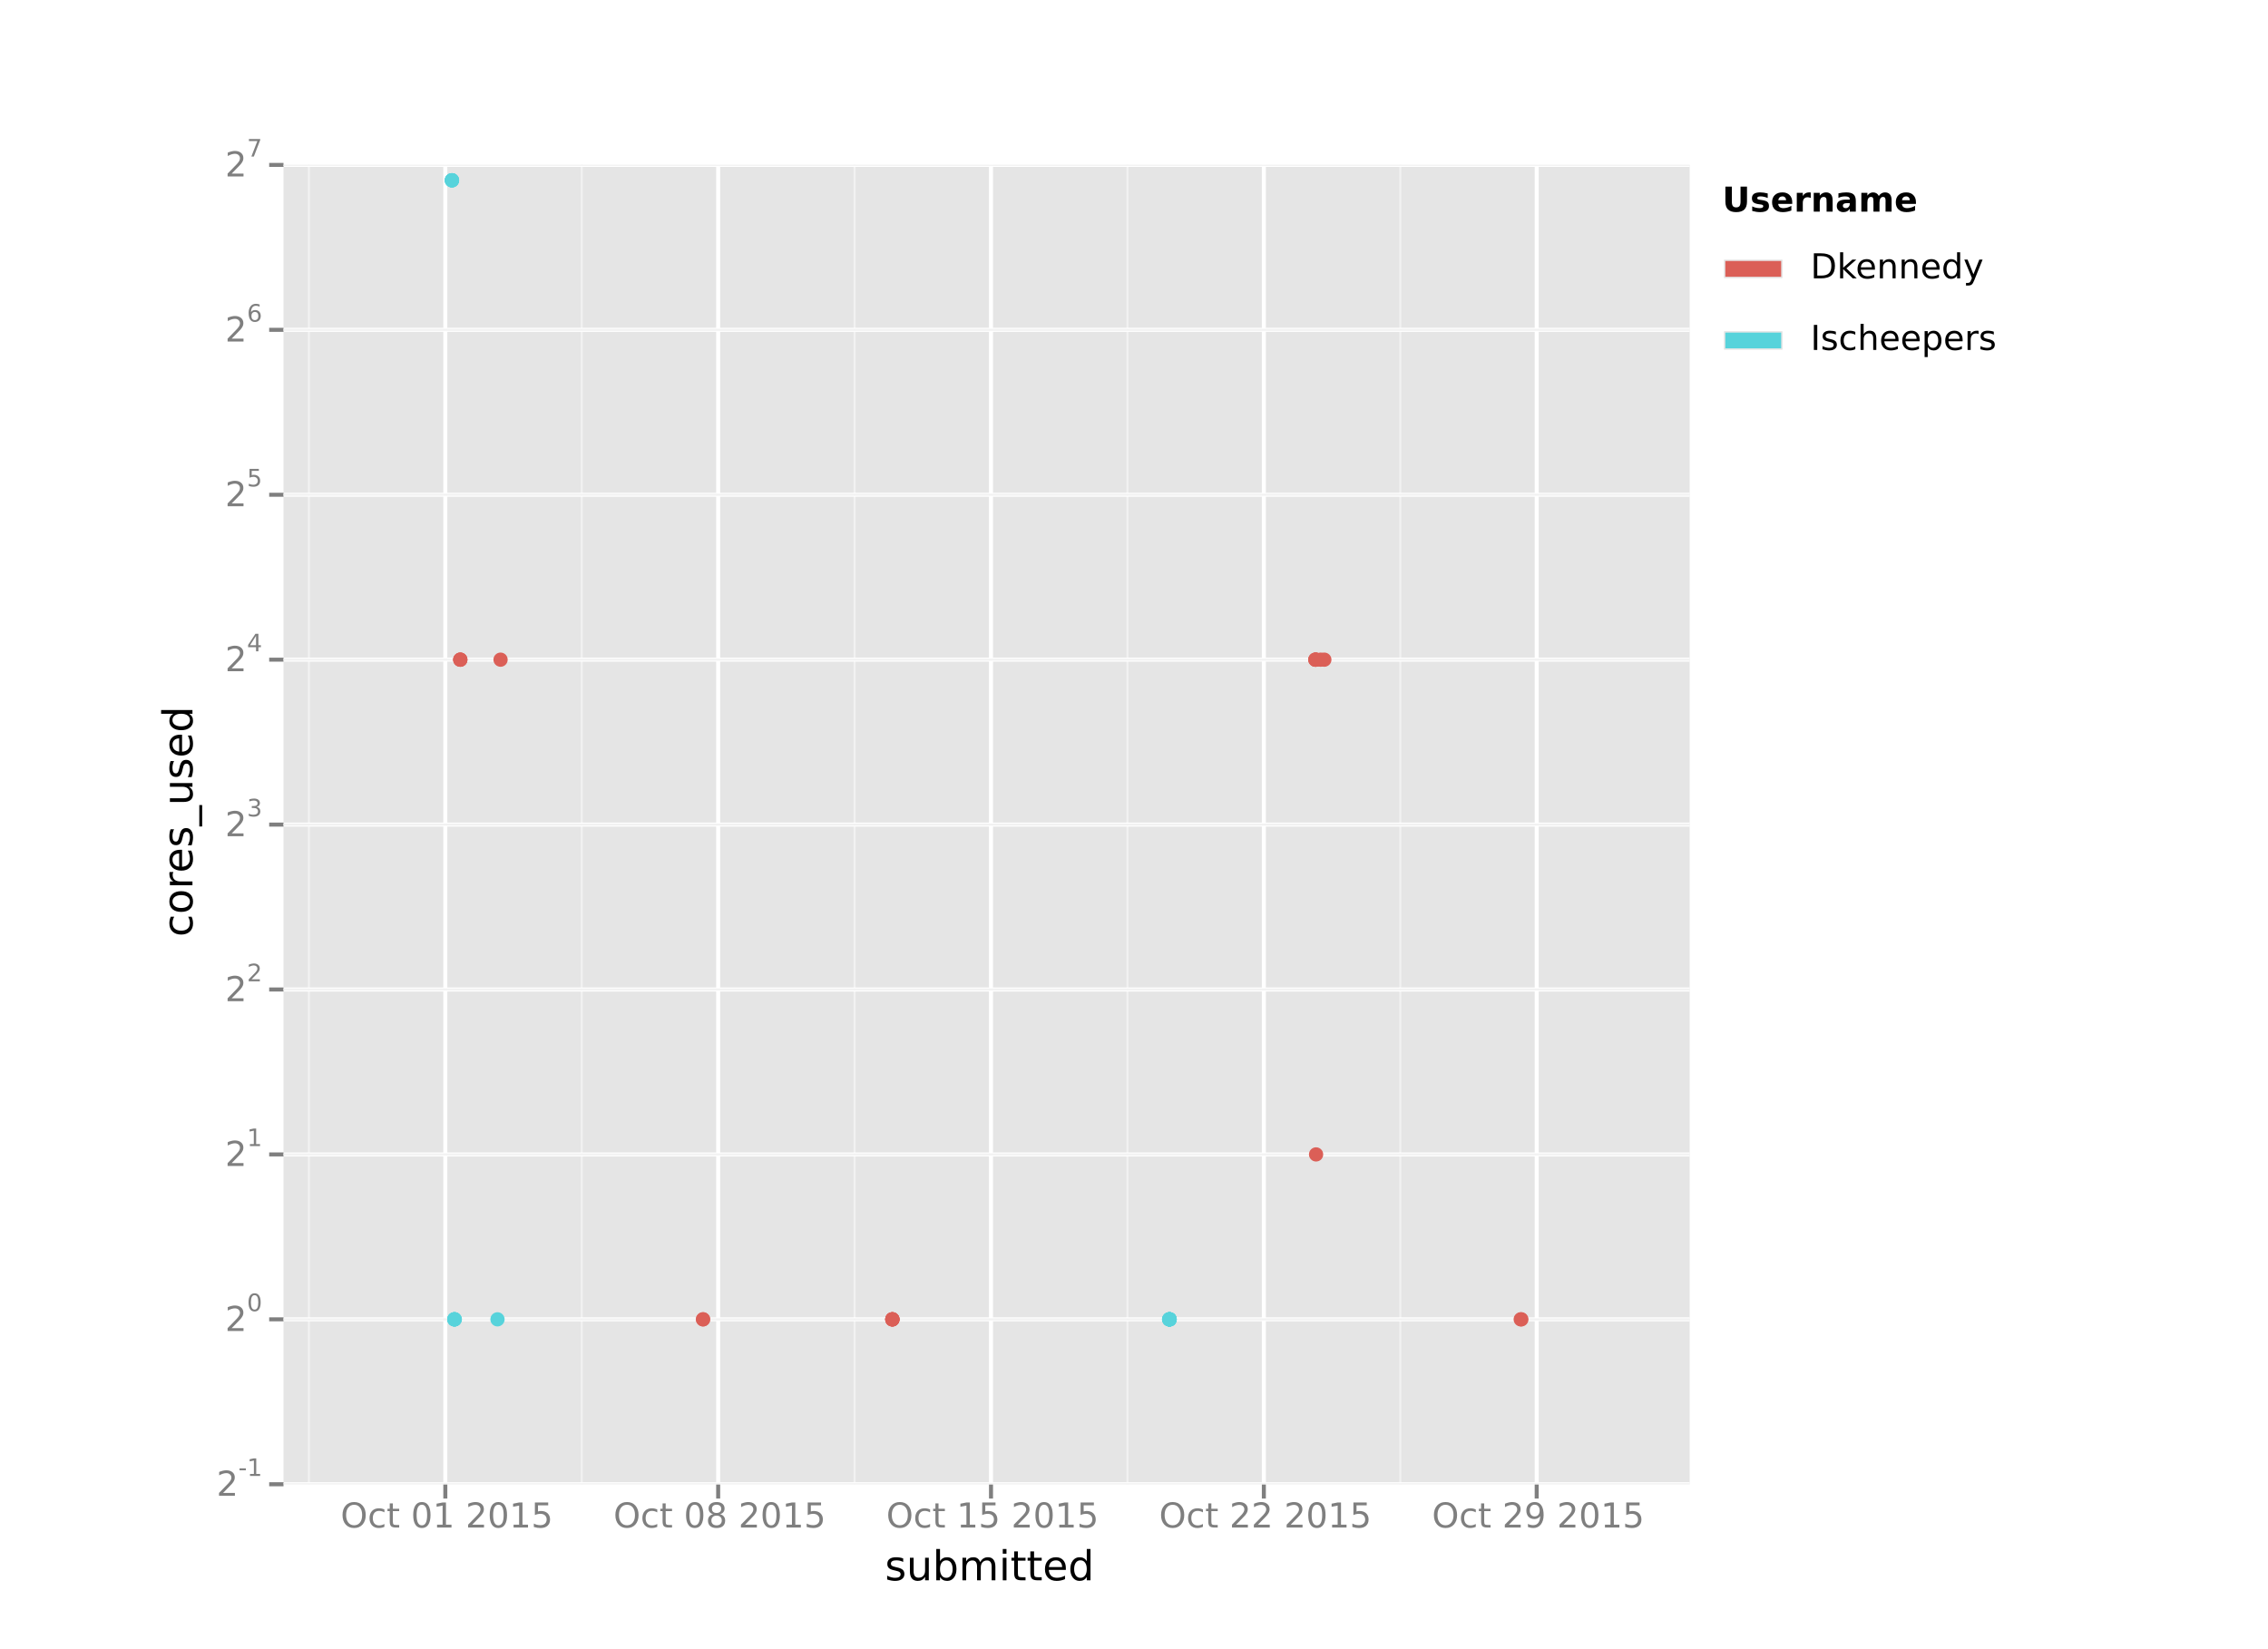 <?xml version="1.0" encoding="utf-8" standalone="no"?>
<!DOCTYPE svg PUBLIC "-//W3C//DTD SVG 1.1//EN"
  "http://www.w3.org/Graphics/SVG/1.1/DTD/svg11.dtd">
<!-- Created with matplotlib (http://matplotlib.org/) -->
<svg height="576pt" version="1.1" viewBox="0 0 792 576" width="792pt" xmlns="http://www.w3.org/2000/svg" xmlns:xlink="http://www.w3.org/1999/xlink">
 <defs>
  <style type="text/css">
*{stroke-linecap:butt;stroke-linejoin:round;}
  </style>
 </defs>
 <g id="figure_1">
  <g id="patch_1">
   <path d="
M0 576
L792 576
L792 0
L0 0
z
" style="fill:#ffffff;"/>
  </g>
  <g id="axes_1">
   <g id="patch_2">
    <path d="
M99 518.4
L590.04 518.4
L590.04 57.6
L99 57.6
z
" style="fill:#e5e5e5;"/>
   </g>
   <g id="matplotlib.axis_1">
    <g id="xtick_1">
     <g id="line2d_1">
      <path clip-path="url(#pfeb518cb43)" d="
M155.51 518.4
L155.51 57.6" style="fill:none;stroke:#ffffff;stroke-linecap:square;stroke-width:1.4;"/>
     </g>
     <g id="line2d_2">
      <defs>
       <path d="
M0 0
L0 5" id="m0969774f1e" style="stroke:#7f7f7f;stroke-width:1.4;"/>
      </defs>
      <g>
       <use style="fill:#7f7f7f;stroke:#7f7f7f;stroke-width:1.4;" x="155.51" xlink:href="#m0969774f1e" y="518.4"/>
      </g>
     </g>
     <g id="text_1">
      <!-- Oct 01 2015 -->
      <defs>
       <path d="
M48.781 52.594
L48.781 44.188
Q44.969 46.297 41.141 47.344
Q37.312 48.391 33.406 48.391
Q24.656 48.391 19.812 42.844
Q14.984 37.312 14.984 27.297
Q14.984 17.281 19.812 11.734
Q24.656 6.203 33.406 6.203
Q37.312 6.203 41.141 7.25
Q44.969 8.297 48.781 10.406
L48.781 2.094
Q45.016 0.344 40.984 -0.531
Q36.969 -1.422 32.422 -1.422
Q20.062 -1.422 12.781 6.344
Q5.516 14.109 5.516 27.297
Q5.516 40.672 12.859 48.328
Q20.219 56 33.016 56
Q37.156 56 41.109 55.141
Q45.062 54.297 48.781 52.594" id="DejaVuSans-63"/>
       <path id="DejaVuSans-20"/>
       <path d="
M10.797 72.906
L49.516 72.906
L49.516 64.594
L19.828 64.594
L19.828 46.734
Q21.969 47.469 24.109 47.828
Q26.266 48.188 28.422 48.188
Q40.625 48.188 47.75 41.5
Q54.891 34.812 54.891 23.391
Q54.891 11.625 47.562 5.094
Q40.234 -1.422 26.906 -1.422
Q22.312 -1.422 17.547 -0.641
Q12.797 0.141 7.719 1.703
L7.719 11.625
Q12.109 9.234 16.797 8.062
Q21.484 6.891 26.703 6.891
Q35.156 6.891 40.078 11.328
Q45.016 15.766 45.016 23.391
Q45.016 31 40.078 35.438
Q35.156 39.891 26.703 39.891
Q22.75 39.891 18.812 39.016
Q14.891 38.141 10.797 36.281
z
" id="DejaVuSans-35"/>
       <path d="
M39.406 66.219
Q28.656 66.219 22.328 58.203
Q16.016 50.203 16.016 36.375
Q16.016 22.609 22.328 14.594
Q28.656 6.594 39.406 6.594
Q50.141 6.594 56.422 14.594
Q62.703 22.609 62.703 36.375
Q62.703 50.203 56.422 58.203
Q50.141 66.219 39.406 66.219
M39.406 74.219
Q54.734 74.219 63.906 63.938
Q73.094 53.656 73.094 36.375
Q73.094 19.141 63.906 8.859
Q54.734 -1.422 39.406 -1.422
Q24.031 -1.422 14.812 8.828
Q5.609 19.094 5.609 36.375
Q5.609 53.656 14.812 63.938
Q24.031 74.219 39.406 74.219" id="DejaVuSans-4f"/>
       <path d="
M12.406 8.297
L28.516 8.297
L28.516 63.922
L10.984 60.406
L10.984 69.391
L28.422 72.906
L38.281 72.906
L38.281 8.297
L54.391 8.297
L54.391 0
L12.406 0
z
" id="DejaVuSans-31"/>
       <path d="
M31.781 66.406
Q24.172 66.406 20.328 58.906
Q16.5 51.422 16.5 36.375
Q16.5 21.391 20.328 13.891
Q24.172 6.391 31.781 6.391
Q39.453 6.391 43.281 13.891
Q47.125 21.391 47.125 36.375
Q47.125 51.422 43.281 58.906
Q39.453 66.406 31.781 66.406
M31.781 74.219
Q44.047 74.219 50.516 64.516
Q56.984 54.828 56.984 36.375
Q56.984 17.969 50.516 8.266
Q44.047 -1.422 31.781 -1.422
Q19.531 -1.422 13.062 8.266
Q6.594 17.969 6.594 36.375
Q6.594 54.828 13.062 64.516
Q19.531 74.219 31.781 74.219" id="DejaVuSans-30"/>
       <path d="
M18.312 70.219
L18.312 54.688
L36.812 54.688
L36.812 47.703
L18.312 47.703
L18.312 18.016
Q18.312 11.328 20.141 9.422
Q21.969 7.516 27.594 7.516
L36.812 7.516
L36.812 0
L27.594 0
Q17.188 0 13.234 3.875
Q9.281 7.766 9.281 18.016
L9.281 47.703
L2.688 47.703
L2.688 54.688
L9.281 54.688
L9.281 70.219
z
" id="DejaVuSans-74"/>
       <path d="
M19.188 8.297
L53.609 8.297
L53.609 0
L7.328 0
L7.328 8.297
Q12.938 14.109 22.625 23.891
Q32.328 33.688 34.812 36.531
Q39.547 41.844 41.422 45.531
Q43.312 49.219 43.312 52.781
Q43.312 58.594 39.234 62.25
Q35.156 65.922 28.609 65.922
Q23.969 65.922 18.812 64.312
Q13.672 62.703 7.812 59.422
L7.812 69.391
Q13.766 71.781 18.938 73
Q24.125 74.219 28.422 74.219
Q39.75 74.219 46.484 68.547
Q53.219 62.891 53.219 53.422
Q53.219 48.922 51.531 44.891
Q49.859 40.875 45.406 35.406
Q44.188 33.984 37.641 27.219
Q31.109 20.453 19.188 8.297" id="DejaVuSans-32"/>
      </defs>
      <g style="fill:#7f7f7f;" transform="translate(118.941 533.518)scale(0.12 -0.12)">
       <use xlink:href="#DejaVuSans-4f"/>
       <use x="78.711" xlink:href="#DejaVuSans-63"/>
       <use x="133.691" xlink:href="#DejaVuSans-74"/>
       <use x="172.9" xlink:href="#DejaVuSans-20"/>
       <use x="204.688" xlink:href="#DejaVuSans-30"/>
       <use x="268.311" xlink:href="#DejaVuSans-31"/>
       <use x="331.934" xlink:href="#DejaVuSans-20"/>
       <use x="363.721" xlink:href="#DejaVuSans-32"/>
       <use x="427.344" xlink:href="#DejaVuSans-30"/>
       <use x="490.967" xlink:href="#DejaVuSans-31"/>
       <use x="554.59" xlink:href="#DejaVuSans-35"/>
      </g>
     </g>
    </g>
    <g id="xtick_2">
     <g id="line2d_3">
      <path clip-path="url(#pfeb518cb43)" d="
M250.788 518.4
L250.788 57.6" style="fill:none;stroke:#ffffff;stroke-linecap:square;stroke-width:1.4;"/>
     </g>
     <g id="line2d_4">
      <g>
       <use style="fill:#7f7f7f;stroke:#7f7f7f;stroke-width:1.4;" x="250.788" xlink:href="#m0969774f1e" y="518.4"/>
      </g>
     </g>
     <g id="text_2">
      <!-- Oct 08 2015 -->
      <defs>
       <path d="
M31.781 34.625
Q24.75 34.625 20.719 30.859
Q16.703 27.094 16.703 20.516
Q16.703 13.922 20.719 10.156
Q24.75 6.391 31.781 6.391
Q38.812 6.391 42.859 10.172
Q46.922 13.969 46.922 20.516
Q46.922 27.094 42.891 30.859
Q38.875 34.625 31.781 34.625
M21.922 38.812
Q15.578 40.375 12.031 44.719
Q8.5 49.078 8.5 55.328
Q8.5 64.062 14.719 69.141
Q20.953 74.219 31.781 74.219
Q42.672 74.219 48.875 69.141
Q55.078 64.062 55.078 55.328
Q55.078 49.078 51.531 44.719
Q48 40.375 41.703 38.812
Q48.828 37.156 52.797 32.312
Q56.781 27.484 56.781 20.516
Q56.781 9.906 50.312 4.234
Q43.844 -1.422 31.781 -1.422
Q19.734 -1.422 13.25 4.234
Q6.781 9.906 6.781 20.516
Q6.781 27.484 10.781 32.312
Q14.797 37.156 21.922 38.812
M18.312 54.391
Q18.312 48.734 21.844 45.562
Q25.391 42.391 31.781 42.391
Q38.141 42.391 41.719 45.562
Q45.312 48.734 45.312 54.391
Q45.312 60.062 41.719 63.234
Q38.141 66.406 31.781 66.406
Q25.391 66.406 21.844 63.234
Q18.312 60.062 18.312 54.391" id="DejaVuSans-38"/>
      </defs>
      <g style="fill:#7f7f7f;" transform="translate(214.219 533.518)scale(0.12 -0.12)">
       <use xlink:href="#DejaVuSans-4f"/>
       <use x="78.711" xlink:href="#DejaVuSans-63"/>
       <use x="133.691" xlink:href="#DejaVuSans-74"/>
       <use x="172.9" xlink:href="#DejaVuSans-20"/>
       <use x="204.688" xlink:href="#DejaVuSans-30"/>
       <use x="268.311" xlink:href="#DejaVuSans-38"/>
       <use x="331.934" xlink:href="#DejaVuSans-20"/>
       <use x="363.721" xlink:href="#DejaVuSans-32"/>
       <use x="427.344" xlink:href="#DejaVuSans-30"/>
       <use x="490.967" xlink:href="#DejaVuSans-31"/>
       <use x="554.59" xlink:href="#DejaVuSans-35"/>
      </g>
     </g>
    </g>
    <g id="xtick_3">
     <g id="line2d_5">
      <path clip-path="url(#pfeb518cb43)" d="
M346.067 518.4
L346.067 57.6" style="fill:none;stroke:#ffffff;stroke-linecap:square;stroke-width:1.4;"/>
     </g>
     <g id="line2d_6">
      <g>
       <use style="fill:#7f7f7f;stroke:#7f7f7f;stroke-width:1.4;" x="346.067" xlink:href="#m0969774f1e" y="518.4"/>
      </g>
     </g>
     <g id="text_3">
      <!-- Oct 15 2015 -->
      <g style="fill:#7f7f7f;" transform="translate(309.498 533.518)scale(0.12 -0.12)">
       <use xlink:href="#DejaVuSans-4f"/>
       <use x="78.711" xlink:href="#DejaVuSans-63"/>
       <use x="133.691" xlink:href="#DejaVuSans-74"/>
       <use x="172.9" xlink:href="#DejaVuSans-20"/>
       <use x="204.688" xlink:href="#DejaVuSans-31"/>
       <use x="268.311" xlink:href="#DejaVuSans-35"/>
       <use x="331.934" xlink:href="#DejaVuSans-20"/>
       <use x="363.721" xlink:href="#DejaVuSans-32"/>
       <use x="427.344" xlink:href="#DejaVuSans-30"/>
       <use x="490.967" xlink:href="#DejaVuSans-31"/>
       <use x="554.59" xlink:href="#DejaVuSans-35"/>
      </g>
     </g>
    </g>
    <g id="xtick_4">
     <g id="line2d_7">
      <path clip-path="url(#pfeb518cb43)" d="
M441.345 518.4
L441.345 57.6" style="fill:none;stroke:#ffffff;stroke-linecap:square;stroke-width:1.4;"/>
     </g>
     <g id="line2d_8">
      <g>
       <use style="fill:#7f7f7f;stroke:#7f7f7f;stroke-width:1.4;" x="441.345" xlink:href="#m0969774f1e" y="518.4"/>
      </g>
     </g>
     <g id="text_4">
      <!-- Oct 22 2015 -->
      <g style="fill:#7f7f7f;" transform="translate(404.776 533.518)scale(0.12 -0.12)">
       <use xlink:href="#DejaVuSans-4f"/>
       <use x="78.711" xlink:href="#DejaVuSans-63"/>
       <use x="133.691" xlink:href="#DejaVuSans-74"/>
       <use x="172.9" xlink:href="#DejaVuSans-20"/>
       <use x="204.688" xlink:href="#DejaVuSans-32"/>
       <use x="268.311" xlink:href="#DejaVuSans-32"/>
       <use x="331.934" xlink:href="#DejaVuSans-20"/>
       <use x="363.721" xlink:href="#DejaVuSans-32"/>
       <use x="427.344" xlink:href="#DejaVuSans-30"/>
       <use x="490.967" xlink:href="#DejaVuSans-31"/>
       <use x="554.59" xlink:href="#DejaVuSans-35"/>
      </g>
     </g>
    </g>
    <g id="xtick_5">
     <g id="line2d_9">
      <path clip-path="url(#pfeb518cb43)" d="
M536.624 518.4
L536.624 57.6" style="fill:none;stroke:#ffffff;stroke-linecap:square;stroke-width:1.4;"/>
     </g>
     <g id="line2d_10">
      <g>
       <use style="fill:#7f7f7f;stroke:#7f7f7f;stroke-width:1.4;" x="536.624" xlink:href="#m0969774f1e" y="518.4"/>
      </g>
     </g>
     <g id="text_5">
      <!-- Oct 29 2015 -->
      <defs>
       <path d="
M10.984 1.516
L10.984 10.5
Q14.703 8.734 18.5 7.812
Q22.312 6.891 25.984 6.891
Q35.75 6.891 40.891 13.453
Q46.047 20.016 46.781 33.406
Q43.953 29.203 39.594 26.953
Q35.25 24.703 29.984 24.703
Q19.047 24.703 12.672 31.312
Q6.297 37.938 6.297 49.422
Q6.297 60.641 12.938 67.422
Q19.578 74.219 30.609 74.219
Q43.266 74.219 49.922 64.516
Q56.594 54.828 56.594 36.375
Q56.594 19.141 48.406 8.859
Q40.234 -1.422 26.422 -1.422
Q22.703 -1.422 18.891 -0.688
Q15.094 0.047 10.984 1.516
M30.609 32.422
Q37.25 32.422 41.125 36.953
Q45.016 41.5 45.016 49.422
Q45.016 57.281 41.125 61.844
Q37.25 66.406 30.609 66.406
Q23.969 66.406 20.094 61.844
Q16.219 57.281 16.219 49.422
Q16.219 41.5 20.094 36.953
Q23.969 32.422 30.609 32.422" id="DejaVuSans-39"/>
      </defs>
      <g style="fill:#7f7f7f;" transform="translate(500.055 533.518)scale(0.12 -0.12)">
       <use xlink:href="#DejaVuSans-4f"/>
       <use x="78.711" xlink:href="#DejaVuSans-63"/>
       <use x="133.691" xlink:href="#DejaVuSans-74"/>
       <use x="172.9" xlink:href="#DejaVuSans-20"/>
       <use x="204.688" xlink:href="#DejaVuSans-32"/>
       <use x="268.311" xlink:href="#DejaVuSans-39"/>
       <use x="331.934" xlink:href="#DejaVuSans-20"/>
       <use x="363.721" xlink:href="#DejaVuSans-32"/>
       <use x="427.344" xlink:href="#DejaVuSans-30"/>
       <use x="490.967" xlink:href="#DejaVuSans-31"/>
       <use x="554.59" xlink:href="#DejaVuSans-35"/>
      </g>
     </g>
    </g>
    <g id="xtick_6">
     <g id="line2d_11">
      <path clip-path="url(#pfeb518cb43)" d="
M107.87 518.4
L107.87 57.6" style="fill:none;stroke:#f2f2f2;stroke-linecap:square;stroke-width:0.7;"/>
     </g>
     <g id="line2d_12">
      <defs>
       <path d="
M0 0
L0 0" id="m5e2150a77a" style="stroke:#7f7f7f;stroke-width:0.5;"/>
      </defs>
      <g>
       <use style="fill:#7f7f7f;stroke:#7f7f7f;stroke-width:0.5;" x="107.87" xlink:href="#m5e2150a77a" y="518.4"/>
      </g>
     </g>
    </g>
    <g id="xtick_7">
     <g id="line2d_13">
      <path clip-path="url(#pfeb518cb43)" d="
M203.149 518.4
L203.149 57.6" style="fill:none;stroke:#f2f2f2;stroke-linecap:square;stroke-width:0.7;"/>
     </g>
     <g id="line2d_14">
      <g>
       <use style="fill:#7f7f7f;stroke:#7f7f7f;stroke-width:0.5;" x="203.149" xlink:href="#m5e2150a77a" y="518.4"/>
      </g>
     </g>
    </g>
    <g id="xtick_8">
     <g id="line2d_15">
      <path clip-path="url(#pfeb518cb43)" d="
M298.427 518.4
L298.427 57.6" style="fill:none;stroke:#f2f2f2;stroke-linecap:square;stroke-width:0.7;"/>
     </g>
     <g id="line2d_16">
      <g>
       <use style="fill:#7f7f7f;stroke:#7f7f7f;stroke-width:0.5;" x="298.427" xlink:href="#m5e2150a77a" y="518.4"/>
      </g>
     </g>
    </g>
    <g id="xtick_9">
     <g id="line2d_17">
      <path clip-path="url(#pfeb518cb43)" d="
M393.706 518.4
L393.706 57.6" style="fill:none;stroke:#f2f2f2;stroke-linecap:square;stroke-width:0.7;"/>
     </g>
     <g id="line2d_18">
      <g>
       <use style="fill:#7f7f7f;stroke:#7f7f7f;stroke-width:0.5;" x="393.706" xlink:href="#m5e2150a77a" y="518.4"/>
      </g>
     </g>
    </g>
    <g id="xtick_10">
     <g id="line2d_19">
      <path clip-path="url(#pfeb518cb43)" d="
M488.984 518.4
L488.984 57.6" style="fill:none;stroke:#f2f2f2;stroke-linecap:square;stroke-width:0.7;"/>
     </g>
     <g id="line2d_20">
      <g>
       <use style="fill:#7f7f7f;stroke:#7f7f7f;stroke-width:0.5;" x="488.984" xlink:href="#m5e2150a77a" y="518.4"/>
      </g>
     </g>
    </g>
    <g id="text_6">
     <!-- submitted -->
     <defs>
      <path d="
M8.5 21.578
L8.5 54.688
L17.484 54.688
L17.484 21.922
Q17.484 14.156 20.5 10.266
Q23.531 6.391 29.594 6.391
Q36.859 6.391 41.078 11.031
Q45.312 15.672 45.312 23.688
L45.312 54.688
L54.297 54.688
L54.297 0
L45.312 0
L45.312 8.406
Q42.047 3.422 37.719 1
Q33.406 -1.422 27.688 -1.422
Q18.266 -1.422 13.375 4.438
Q8.5 10.297 8.5 21.578
M31.109 56
z
" id="DejaVuSans-75"/>
      <path d="
M52 44.188
Q55.375 50.25 60.062 53.125
Q64.75 56 71.094 56
Q79.641 56 84.281 50.016
Q88.922 44.047 88.922 33.016
L88.922 0
L79.891 0
L79.891 32.719
Q79.891 40.578 77.094 44.375
Q74.312 48.188 68.609 48.188
Q61.625 48.188 57.562 43.547
Q53.516 38.922 53.516 30.906
L53.516 0
L44.484 0
L44.484 32.719
Q44.484 40.625 41.703 44.406
Q38.922 48.188 33.109 48.188
Q26.219 48.188 22.156 43.531
Q18.109 38.875 18.109 30.906
L18.109 0
L9.078 0
L9.078 54.688
L18.109 54.688
L18.109 46.188
Q21.188 51.219 25.484 53.609
Q29.781 56 35.688 56
Q41.656 56 45.828 52.969
Q50 49.953 52 44.188" id="DejaVuSans-6d"/>
      <path d="
M56.203 29.594
L56.203 25.203
L14.891 25.203
Q15.484 15.922 20.484 11.062
Q25.484 6.203 34.422 6.203
Q39.594 6.203 44.453 7.469
Q49.312 8.734 54.109 11.281
L54.109 2.781
Q49.266 0.734 44.188 -0.344
Q39.109 -1.422 33.891 -1.422
Q20.797 -1.422 13.156 6.188
Q5.516 13.812 5.516 26.812
Q5.516 40.234 12.766 48.109
Q20.016 56 32.328 56
Q43.359 56 49.781 48.891
Q56.203 41.797 56.203 29.594
M47.219 32.234
Q47.125 39.594 43.094 43.984
Q39.062 48.391 32.422 48.391
Q24.906 48.391 20.391 44.141
Q15.875 39.891 15.188 32.172
z
" id="DejaVuSans-65"/>
      <path d="
M44.281 53.078
L44.281 44.578
Q40.484 46.531 36.375 47.5
Q32.281 48.484 27.875 48.484
Q21.188 48.484 17.844 46.438
Q14.5 44.391 14.5 40.281
Q14.5 37.156 16.891 35.375
Q19.281 33.594 26.516 31.984
L29.594 31.297
Q39.156 29.25 43.188 25.516
Q47.219 21.781 47.219 15.094
Q47.219 7.469 41.188 3.016
Q35.156 -1.422 24.609 -1.422
Q20.219 -1.422 15.453 -0.562
Q10.688 0.297 5.422 2
L5.422 11.281
Q10.406 8.688 15.234 7.391
Q20.062 6.109 24.812 6.109
Q31.156 6.109 34.562 8.281
Q37.984 10.453 37.984 14.406
Q37.984 18.062 35.516 20.016
Q33.062 21.969 24.703 23.781
L21.578 24.516
Q13.234 26.266 9.516 29.906
Q5.812 33.547 5.812 39.891
Q5.812 47.609 11.281 51.797
Q16.75 56 26.812 56
Q31.781 56 36.172 55.266
Q40.578 54.547 44.281 53.078" id="DejaVuSans-73"/>
      <path d="
M9.422 54.688
L18.406 54.688
L18.406 0
L9.422 0
z

M9.422 75.984
L18.406 75.984
L18.406 64.594
L9.422 64.594
z
" id="DejaVuSans-69"/>
      <path d="
M45.406 46.391
L45.406 75.984
L54.391 75.984
L54.391 0
L45.406 0
L45.406 8.203
Q42.578 3.328 38.25 0.953
Q33.938 -1.422 27.875 -1.422
Q17.969 -1.422 11.734 6.484
Q5.516 14.406 5.516 27.297
Q5.516 40.188 11.734 48.094
Q17.969 56 27.875 56
Q33.938 56 38.25 53.625
Q42.578 51.266 45.406 46.391
M14.797 27.297
Q14.797 17.391 18.875 11.75
Q22.953 6.109 30.078 6.109
Q37.203 6.109 41.297 11.75
Q45.406 17.391 45.406 27.297
Q45.406 37.203 41.297 42.844
Q37.203 48.484 30.078 48.484
Q22.953 48.484 18.875 42.844
Q14.797 37.203 14.797 27.297" id="DejaVuSans-64"/>
      <path d="
M48.688 27.297
Q48.688 37.203 44.609 42.844
Q40.531 48.484 33.406 48.484
Q26.266 48.484 22.188 42.844
Q18.109 37.203 18.109 27.297
Q18.109 17.391 22.188 11.75
Q26.266 6.109 33.406 6.109
Q40.531 6.109 44.609 11.75
Q48.688 17.391 48.688 27.297
M18.109 46.391
Q20.953 51.266 25.266 53.625
Q29.594 56 35.594 56
Q45.562 56 51.781 48.094
Q58.016 40.188 58.016 27.297
Q58.016 14.406 51.781 6.484
Q45.562 -1.422 35.594 -1.422
Q29.594 -1.422 25.266 0.953
Q20.953 3.328 18.109 8.203
L18.109 0
L9.078 0
L9.078 75.984
L18.109 75.984
z
" id="DejaVuSans-62"/>
     </defs>
     <g transform="translate(309.021 551.956)scale(0.144 -0.144)">
      <use xlink:href="#DejaVuSans-73"/>
      <use x="52.1" xlink:href="#DejaVuSans-75"/>
      <use x="115.479" xlink:href="#DejaVuSans-62"/>
      <use x="178.955" xlink:href="#DejaVuSans-6d"/>
      <use x="276.367" xlink:href="#DejaVuSans-69"/>
      <use x="304.15" xlink:href="#DejaVuSans-74"/>
      <use x="343.359" xlink:href="#DejaVuSans-74"/>
      <use x="382.568" xlink:href="#DejaVuSans-65"/>
      <use x="444.092" xlink:href="#DejaVuSans-64"/>
     </g>
    </g>
   </g>
   <g id="matplotlib.axis_2">
    <g id="ytick_1">
     <g id="line2d_21">
      <path clip-path="url(#pfeb518cb43)" d="
M99 518.4
L590.04 518.4" style="fill:none;stroke:#ffffff;stroke-linecap:square;stroke-width:1.4;"/>
     </g>
     <g id="line2d_22">
      <defs>
       <path d="
M0 0
L-5 0" id="m25061c5e35" style="stroke:#7f7f7f;stroke-width:1.4;"/>
      </defs>
      <g>
       <use style="fill:#7f7f7f;stroke:#7f7f7f;stroke-width:1.4;" x="99.0" xlink:href="#m25061c5e35" y="518.4"/>
      </g>
     </g>
     <g id="text_7">
      <!-- $\mathdefault{2^{-1}}$ -->
      <defs>
       <path d="
M4.891 31.391
L31.203 31.391
L31.203 23.391
L4.891 23.391
z
" id="DejaVuSans-2d"/>
      </defs>
      <g style="fill:#7f7f7f;" transform="translate(75.6 522.444)scale(0.12 -0.12)">
       <use transform="translate(0.0 0.153)" xlink:href="#DejaVuSans-32"/>
       <use transform="translate(63.623 57.966)scale(0.7)" xlink:href="#DejaVuSans-2d"/>
       <use transform="translate(88.882 57.966)scale(0.7)" xlink:href="#DejaVuSans-31"/>
      </g>
     </g>
    </g>
    <g id="ytick_2">
     <g id="line2d_23">
      <path clip-path="url(#pfeb518cb43)" d="
M99 460.8
L590.04 460.8" style="fill:none;stroke:#ffffff;stroke-linecap:square;stroke-width:1.4;"/>
     </g>
     <g id="line2d_24">
      <g>
       <use style="fill:#7f7f7f;stroke:#7f7f7f;stroke-width:1.4;" x="99.0" xlink:href="#m25061c5e35" y="460.8"/>
      </g>
     </g>
     <g id="text_8">
      <!-- $\mathdefault{2^{0}}$ -->
      <g style="fill:#7f7f7f;" transform="translate(78.6 464.904)scale(0.12 -0.12)">
       <use transform="translate(0.0 0.234)" xlink:href="#DejaVuSans-32"/>
       <use transform="translate(63.623 58.047)scale(0.7)" xlink:href="#DejaVuSans-30"/>
      </g>
     </g>
    </g>
    <g id="ytick_3">
     <g id="line2d_25">
      <path clip-path="url(#pfeb518cb43)" d="
M99 403.2
L590.04 403.2" style="fill:none;stroke:#ffffff;stroke-linecap:square;stroke-width:1.4;"/>
     </g>
     <g id="line2d_26">
      <g>
       <use style="fill:#7f7f7f;stroke:#7f7f7f;stroke-width:1.4;" x="99.0" xlink:href="#m25061c5e35" y="403.2"/>
      </g>
     </g>
     <g id="text_9">
      <!-- $\mathdefault{2^{1}}$ -->
      <g style="fill:#7f7f7f;" transform="translate(78.6 407.244)scale(0.12 -0.12)">
       <use transform="translate(0.0 0.153)" xlink:href="#DejaVuSans-32"/>
       <use transform="translate(63.623 57.966)scale(0.7)" xlink:href="#DejaVuSans-31"/>
      </g>
     </g>
    </g>
    <g id="ytick_4">
     <g id="line2d_27">
      <path clip-path="url(#pfeb518cb43)" d="
M99 345.6
L590.04 345.6" style="fill:none;stroke:#ffffff;stroke-linecap:square;stroke-width:1.4;"/>
     </g>
     <g id="line2d_28">
      <g>
       <use style="fill:#7f7f7f;stroke:#7f7f7f;stroke-width:1.4;" x="99.0" xlink:href="#m25061c5e35" y="345.6"/>
      </g>
     </g>
     <g id="text_10">
      <!-- $\mathdefault{2^{2}}$ -->
      <g style="fill:#7f7f7f;" transform="translate(78.6 349.704)scale(0.12 -0.12)">
       <use transform="translate(0.0 0.234)" xlink:href="#DejaVuSans-32"/>
       <use transform="translate(63.623 58.047)scale(0.7)" xlink:href="#DejaVuSans-32"/>
      </g>
     </g>
    </g>
    <g id="ytick_5">
     <g id="line2d_29">
      <path clip-path="url(#pfeb518cb43)" d="
M99 288
L590.04 288" style="fill:none;stroke:#ffffff;stroke-linecap:square;stroke-width:1.4;"/>
     </g>
     <g id="line2d_30">
      <g>
       <use style="fill:#7f7f7f;stroke:#7f7f7f;stroke-width:1.4;" x="99.0" xlink:href="#m25061c5e35" y="288.0"/>
      </g>
     </g>
     <g id="text_11">
      <!-- $\mathdefault{2^{3}}$ -->
      <defs>
       <path d="
M40.578 39.312
Q47.656 37.797 51.625 33
Q55.609 28.219 55.609 21.188
Q55.609 10.406 48.188 4.484
Q40.766 -1.422 27.094 -1.422
Q22.516 -1.422 17.656 -0.516
Q12.797 0.391 7.625 2.203
L7.625 11.719
Q11.719 9.328 16.594 8.109
Q21.484 6.891 26.812 6.891
Q36.078 6.891 40.938 10.547
Q45.797 14.203 45.797 21.188
Q45.797 27.641 41.281 31.266
Q36.766 34.906 28.719 34.906
L20.219 34.906
L20.219 43.016
L29.109 43.016
Q36.375 43.016 40.234 45.922
Q44.094 48.828 44.094 54.297
Q44.094 59.906 40.109 62.906
Q36.141 65.922 28.719 65.922
Q24.656 65.922 20.016 65.031
Q15.375 64.156 9.812 62.312
L9.812 71.094
Q15.438 72.656 20.344 73.438
Q25.25 74.219 29.594 74.219
Q40.828 74.219 47.359 69.109
Q53.906 64.016 53.906 55.328
Q53.906 49.266 50.438 45.094
Q46.969 40.922 40.578 39.312" id="DejaVuSans-33"/>
      </defs>
      <g style="fill:#7f7f7f;" transform="translate(78.6 292.104)scale(0.12 -0.12)">
       <use transform="translate(0.0 0.234)" xlink:href="#DejaVuSans-32"/>
       <use transform="translate(63.623 58.047)scale(0.7)" xlink:href="#DejaVuSans-33"/>
      </g>
     </g>
    </g>
    <g id="ytick_6">
     <g id="line2d_31">
      <path clip-path="url(#pfeb518cb43)" d="
M99 230.4
L590.04 230.4" style="fill:none;stroke:#ffffff;stroke-linecap:square;stroke-width:1.4;"/>
     </g>
     <g id="line2d_32">
      <g>
       <use style="fill:#7f7f7f;stroke:#7f7f7f;stroke-width:1.4;" x="99.0" xlink:href="#m25061c5e35" y="230.4"/>
      </g>
     </g>
     <g id="text_12">
      <!-- $\mathdefault{2^{4}}$ -->
      <defs>
       <path d="
M37.797 64.312
L12.891 25.391
L37.797 25.391
z

M35.203 72.906
L47.609 72.906
L47.609 25.391
L58.016 25.391
L58.016 17.188
L47.609 17.188
L47.609 0
L37.797 0
L37.797 17.188
L4.891 17.188
L4.891 26.703
z
" id="DejaVuSans-34"/>
      </defs>
      <g style="fill:#7f7f7f;" transform="translate(78.6 234.444)scale(0.12 -0.12)">
       <use transform="translate(0.0 0.153)" xlink:href="#DejaVuSans-32"/>
       <use transform="translate(63.623 57.966)scale(0.7)" xlink:href="#DejaVuSans-34"/>
      </g>
     </g>
    </g>
    <g id="ytick_7">
     <g id="line2d_33">
      <path clip-path="url(#pfeb518cb43)" d="
M99 172.8
L590.04 172.8" style="fill:none;stroke:#ffffff;stroke-linecap:square;stroke-width:1.4;"/>
     </g>
     <g id="line2d_34">
      <g>
       <use style="fill:#7f7f7f;stroke:#7f7f7f;stroke-width:1.4;" x="99.0" xlink:href="#m25061c5e35" y="172.8"/>
      </g>
     </g>
     <g id="text_13">
      <!-- $\mathdefault{2^{5}}$ -->
      <g style="fill:#7f7f7f;" transform="translate(78.6 176.844)scale(0.12 -0.12)">
       <use transform="translate(0.0 0.153)" xlink:href="#DejaVuSans-32"/>
       <use transform="translate(63.623 57.966)scale(0.7)" xlink:href="#DejaVuSans-35"/>
      </g>
     </g>
    </g>
    <g id="ytick_8">
     <g id="line2d_35">
      <path clip-path="url(#pfeb518cb43)" d="
M99 115.2
L590.04 115.2" style="fill:none;stroke:#ffffff;stroke-linecap:square;stroke-width:1.4;"/>
     </g>
     <g id="line2d_36">
      <g>
       <use style="fill:#7f7f7f;stroke:#7f7f7f;stroke-width:1.4;" x="99.0" xlink:href="#m25061c5e35" y="115.2"/>
      </g>
     </g>
     <g id="text_14">
      <!-- $\mathdefault{2^{6}}$ -->
      <defs>
       <path d="
M33.016 40.375
Q26.375 40.375 22.484 35.828
Q18.609 31.297 18.609 23.391
Q18.609 15.531 22.484 10.953
Q26.375 6.391 33.016 6.391
Q39.656 6.391 43.531 10.953
Q47.406 15.531 47.406 23.391
Q47.406 31.297 43.531 35.828
Q39.656 40.375 33.016 40.375
M52.594 71.297
L52.594 62.312
Q48.875 64.062 45.094 64.984
Q41.312 65.922 37.594 65.922
Q27.828 65.922 22.672 59.328
Q17.531 52.734 16.797 39.406
Q19.672 43.656 24.016 45.922
Q28.375 48.188 33.594 48.188
Q44.578 48.188 50.953 41.516
Q57.328 34.859 57.328 23.391
Q57.328 12.156 50.688 5.359
Q44.047 -1.422 33.016 -1.422
Q20.359 -1.422 13.672 8.266
Q6.984 17.969 6.984 36.375
Q6.984 53.656 15.188 63.938
Q23.391 74.219 37.203 74.219
Q40.922 74.219 44.703 73.484
Q48.484 72.75 52.594 71.297" id="DejaVuSans-36"/>
      </defs>
      <g style="fill:#7f7f7f;" transform="translate(78.6 119.304)scale(0.12 -0.12)">
       <use transform="translate(0.0 0.234)" xlink:href="#DejaVuSans-32"/>
       <use transform="translate(63.623 58.047)scale(0.7)" xlink:href="#DejaVuSans-36"/>
      </g>
     </g>
    </g>
    <g id="ytick_9">
     <g id="line2d_37">
      <path clip-path="url(#pfeb518cb43)" d="
M99 57.6
L590.04 57.6" style="fill:none;stroke:#ffffff;stroke-linecap:square;stroke-width:1.4;"/>
     </g>
     <g id="line2d_38">
      <g>
       <use style="fill:#7f7f7f;stroke:#7f7f7f;stroke-width:1.4;" x="99.0" xlink:href="#m25061c5e35" y="57.6"/>
      </g>
     </g>
     <g id="text_15">
      <!-- $\mathdefault{2^{7}}$ -->
      <defs>
       <path d="
M8.203 72.906
L55.078 72.906
L55.078 68.703
L28.609 0
L18.312 0
L43.219 64.594
L8.203 64.594
z
" id="DejaVuSans-37"/>
      </defs>
      <g style="fill:#7f7f7f;" transform="translate(78.6 61.644)scale(0.12 -0.12)">
       <use transform="translate(0.0 0.153)" xlink:href="#DejaVuSans-32"/>
       <use transform="translate(63.623 57.966)scale(0.7)" xlink:href="#DejaVuSans-37"/>
      </g>
     </g>
    </g>
    <g id="ytick_10">
     <g id="line2d_39">
      <path clip-path="url(#pfeb518cb43)" d="
M99 518.4
L590.04 518.4" style="fill:none;stroke:#f2f2f2;stroke-linecap:square;stroke-width:0.7;"/>
     </g>
     <g id="line2d_40">
      <g>
       <use style="fill:#7f7f7f;stroke:#7f7f7f;stroke-width:0.5;" x="99.0" xlink:href="#m5e2150a77a" y="518.4"/>
      </g>
     </g>
    </g>
    <g id="ytick_11">
     <g id="line2d_41">
      <path clip-path="url(#pfeb518cb43)" d="
M99 460.8
L590.04 460.8" style="fill:none;stroke:#f2f2f2;stroke-linecap:square;stroke-width:0.7;"/>
     </g>
     <g id="line2d_42">
      <g>
       <use style="fill:#7f7f7f;stroke:#7f7f7f;stroke-width:0.5;" x="99.0" xlink:href="#m5e2150a77a" y="460.8"/>
      </g>
     </g>
    </g>
    <g id="ytick_12">
     <g id="line2d_43">
      <path clip-path="url(#pfeb518cb43)" d="
M99 403.2
L590.04 403.2" style="fill:none;stroke:#f2f2f2;stroke-linecap:square;stroke-width:0.7;"/>
     </g>
     <g id="line2d_44">
      <g>
       <use style="fill:#7f7f7f;stroke:#7f7f7f;stroke-width:0.5;" x="99.0" xlink:href="#m5e2150a77a" y="403.2"/>
      </g>
     </g>
    </g>
    <g id="ytick_13">
     <g id="line2d_45">
      <path clip-path="url(#pfeb518cb43)" d="
M99 345.6
L590.04 345.6" style="fill:none;stroke:#f2f2f2;stroke-linecap:square;stroke-width:0.7;"/>
     </g>
     <g id="line2d_46">
      <g>
       <use style="fill:#7f7f7f;stroke:#7f7f7f;stroke-width:0.5;" x="99.0" xlink:href="#m5e2150a77a" y="345.6"/>
      </g>
     </g>
    </g>
    <g id="ytick_14">
     <g id="line2d_47">
      <path clip-path="url(#pfeb518cb43)" d="
M99 288
L590.04 288" style="fill:none;stroke:#f2f2f2;stroke-linecap:square;stroke-width:0.7;"/>
     </g>
     <g id="line2d_48">
      <g>
       <use style="fill:#7f7f7f;stroke:#7f7f7f;stroke-width:0.5;" x="99.0" xlink:href="#m5e2150a77a" y="288.0"/>
      </g>
     </g>
    </g>
    <g id="ytick_15">
     <g id="line2d_49">
      <path clip-path="url(#pfeb518cb43)" d="
M99 230.4
L590.04 230.4" style="fill:none;stroke:#f2f2f2;stroke-linecap:square;stroke-width:0.7;"/>
     </g>
     <g id="line2d_50">
      <g>
       <use style="fill:#7f7f7f;stroke:#7f7f7f;stroke-width:0.5;" x="99.0" xlink:href="#m5e2150a77a" y="230.4"/>
      </g>
     </g>
    </g>
    <g id="ytick_16">
     <g id="line2d_51">
      <path clip-path="url(#pfeb518cb43)" d="
M99 172.8
L590.04 172.8" style="fill:none;stroke:#f2f2f2;stroke-linecap:square;stroke-width:0.7;"/>
     </g>
     <g id="line2d_52">
      <g>
       <use style="fill:#7f7f7f;stroke:#7f7f7f;stroke-width:0.5;" x="99.0" xlink:href="#m5e2150a77a" y="172.8"/>
      </g>
     </g>
    </g>
    <g id="ytick_17">
     <g id="line2d_53">
      <path clip-path="url(#pfeb518cb43)" d="
M99 115.2
L590.04 115.2" style="fill:none;stroke:#f2f2f2;stroke-linecap:square;stroke-width:0.7;"/>
     </g>
     <g id="line2d_54">
      <g>
       <use style="fill:#7f7f7f;stroke:#7f7f7f;stroke-width:0.5;" x="99.0" xlink:href="#m5e2150a77a" y="115.2"/>
      </g>
     </g>
    </g>
    <g id="ytick_18">
     <g id="line2d_55">
      <path clip-path="url(#pfeb518cb43)" d="
M99 57.6
L590.04 57.6" style="fill:none;stroke:#f2f2f2;stroke-linecap:square;stroke-width:0.7;"/>
     </g>
     <g id="line2d_56">
      <g>
       <use style="fill:#7f7f7f;stroke:#7f7f7f;stroke-width:0.5;" x="99.0" xlink:href="#m5e2150a77a" y="57.6"/>
      </g>
     </g>
    </g>
    <g id="text_16">
     <!-- cores_used -->
     <defs>
      <path d="
M50.984 -16.609
L50.984 -23.578
L-0.984 -23.578
L-0.984 -16.609
z
" id="DejaVuSans-5f"/>
      <path d="
M41.109 46.297
Q39.594 47.172 37.812 47.578
Q36.031 48 33.891 48
Q26.266 48 22.188 43.047
Q18.109 38.094 18.109 28.812
L18.109 0
L9.078 0
L9.078 54.688
L18.109 54.688
L18.109 46.188
Q20.953 51.172 25.484 53.578
Q30.031 56 36.531 56
Q37.453 56 38.578 55.875
Q39.703 55.766 41.062 55.516
z
" id="DejaVuSans-72"/>
      <path d="
M30.609 48.391
Q23.391 48.391 19.188 42.75
Q14.984 37.109 14.984 27.297
Q14.984 17.484 19.156 11.844
Q23.344 6.203 30.609 6.203
Q37.797 6.203 41.984 11.859
Q46.188 17.531 46.188 27.297
Q46.188 37.016 41.984 42.703
Q37.797 48.391 30.609 48.391
M30.609 56
Q42.328 56 49.016 48.375
Q55.719 40.766 55.719 27.297
Q55.719 13.875 49.016 6.219
Q42.328 -1.422 30.609 -1.422
Q18.844 -1.422 12.172 6.219
Q5.516 13.875 5.516 27.297
Q5.516 40.766 12.172 48.375
Q18.844 56 30.609 56" id="DejaVuSans-6f"/>
     </defs>
     <g transform="translate(67.205 327.206)rotate(-90.0)scale(0.144 -0.144)">
      <use xlink:href="#DejaVuSans-63"/>
      <use x="54.98" xlink:href="#DejaVuSans-6f"/>
      <use x="116.162" xlink:href="#DejaVuSans-72"/>
      <use x="155.025" xlink:href="#DejaVuSans-65"/>
      <use x="216.549" xlink:href="#DejaVuSans-73"/>
      <use x="268.648" xlink:href="#DejaVuSans-5f"/>
      <use x="318.648" xlink:href="#DejaVuSans-75"/>
      <use x="382.027" xlink:href="#DejaVuSans-73"/>
      <use x="434.127" xlink:href="#DejaVuSans-65"/>
      <use x="495.65" xlink:href="#DejaVuSans-64"/>
     </g>
    </g>
   </g>
   <g id="PathCollection_1">
    <defs>
     <path d="
M0 2.236
C0.593 2.236 1.162 2 1.581 1.581
C2 1.162 2.236 0.593 2.236 0
C2.236 -0.593 2 -1.162 1.581 -1.581
C1.162 -2 0.593 -2.236 0 -2.236
C-0.593 -2.236 -1.162 -2 -1.581 -1.581
C-2 -1.162 -2.236 -0.593 -2.236 0
C-2.236 0.593 -2 1.162 -1.581 1.581
C-1.162 2 -0.593 2.236 0 2.236
z
" id="C0_0_919e3f95db"/>
    </defs>
    <g clip-path="url(#pfeb518cb43)">
     <use style="fill:#57d3db;stroke:#57d3db;stroke-width:0.5;" x="157.773" xlink:href="#C0_0_919e3f95db" y="62.963"/>
    </g>
    <g clip-path="url(#pfeb518cb43)">
     <use style="fill:#57d3db;stroke:#57d3db;stroke-width:0.5;" x="157.813" xlink:href="#C0_0_919e3f95db" y="62.963"/>
    </g>
    <g clip-path="url(#pfeb518cb43)">
     <use style="fill:#57d3db;stroke:#57d3db;stroke-width:0.5;" x="157.834" xlink:href="#C0_0_919e3f95db" y="62.963"/>
    </g>
    <g clip-path="url(#pfeb518cb43)">
     <use style="fill:#57d3db;stroke:#57d3db;stroke-width:0.5;" x="157.854" xlink:href="#C0_0_919e3f95db" y="62.963"/>
    </g>
    <g clip-path="url(#pfeb518cb43)">
     <use style="fill:#57d3db;stroke:#57d3db;stroke-width:0.5;" x="158.653" xlink:href="#C0_0_919e3f95db" y="460.8"/>
    </g>
    <g clip-path="url(#pfeb518cb43)">
     <use style="fill:#57d3db;stroke:#57d3db;stroke-width:0.5;" x="158.669" xlink:href="#C0_0_919e3f95db" y="460.8"/>
    </g>
    <g clip-path="url(#pfeb518cb43)">
     <use style="fill:#57d3db;stroke:#57d3db;stroke-width:0.5;" x="158.68" xlink:href="#C0_0_919e3f95db" y="460.8"/>
    </g>
    <g clip-path="url(#pfeb518cb43)">
     <use style="fill:#57d3db;stroke:#57d3db;stroke-width:0.5;" x="158.687" xlink:href="#C0_0_919e3f95db" y="460.8"/>
    </g>
    <g clip-path="url(#pfeb518cb43)">
     <use style="fill:#57d3db;stroke:#57d3db;stroke-width:0.5;" x="158.829" xlink:href="#C0_0_919e3f95db" y="460.8"/>
    </g>
    <g clip-path="url(#pfeb518cb43)">
     <use style="fill:#57d3db;stroke:#57d3db;stroke-width:0.5;" x="173.725" xlink:href="#C0_0_919e3f95db" y="460.8"/>
    </g>
    <g clip-path="url(#pfeb518cb43)">
     <use style="fill:#57d3db;stroke:#57d3db;stroke-width:0.5;" x="408.241" xlink:href="#C0_0_919e3f95db" y="460.8"/>
    </g>
    <g clip-path="url(#pfeb518cb43)">
     <use style="fill:#57d3db;stroke:#57d3db;stroke-width:0.5;" x="408.321" xlink:href="#C0_0_919e3f95db" y="460.8"/>
    </g>
    <g clip-path="url(#pfeb518cb43)">
     <use style="fill:#57d3db;stroke:#57d3db;stroke-width:0.5;" x="408.379" xlink:href="#C0_0_919e3f95db" y="460.8"/>
    </g>
    <g clip-path="url(#pfeb518cb43)">
     <use style="fill:#57d3db;stroke:#57d3db;stroke-width:0.5;" x="408.388" xlink:href="#C0_0_919e3f95db" y="460.8"/>
    </g>
    <g clip-path="url(#pfeb518cb43)">
     <use style="fill:#57d3db;stroke:#57d3db;stroke-width:0.5;" x="408.399" xlink:href="#C0_0_919e3f95db" y="460.8"/>
    </g>
    <g clip-path="url(#pfeb518cb43)">
     <use style="fill:#57d3db;stroke:#57d3db;stroke-width:0.5;" x="408.408" xlink:href="#C0_0_919e3f95db" y="460.8"/>
    </g>
    <g clip-path="url(#pfeb518cb43)">
     <use style="fill:#57d3db;stroke:#57d3db;stroke-width:0.5;" x="408.433" xlink:href="#C0_0_919e3f95db" y="460.8"/>
    </g>
    <g clip-path="url(#pfeb518cb43)">
     <use style="fill:#57d3db;stroke:#57d3db;stroke-width:0.5;" x="408.441" xlink:href="#C0_0_919e3f95db" y="460.8"/>
    </g>
    <g clip-path="url(#pfeb518cb43)">
     <use style="fill:#57d3db;stroke:#57d3db;stroke-width:0.5;" x="408.453" xlink:href="#C0_0_919e3f95db" y="460.8"/>
    </g>
    <g clip-path="url(#pfeb518cb43)">
     <use style="fill:#db5f57;stroke:#db5f57;stroke-width:0.5;" x="160.728" xlink:href="#C0_0_919e3f95db" y="230.4"/>
    </g>
    <g clip-path="url(#pfeb518cb43)">
     <use style="fill:#db5f57;stroke:#db5f57;stroke-width:0.5;" x="160.736" xlink:href="#C0_0_919e3f95db" y="230.4"/>
    </g>
    <g clip-path="url(#pfeb518cb43)">
     <use style="fill:#db5f57;stroke:#db5f57;stroke-width:0.5;" x="160.744" xlink:href="#C0_0_919e3f95db" y="230.4"/>
    </g>
    <g clip-path="url(#pfeb518cb43)">
     <use style="fill:#db5f57;stroke:#db5f57;stroke-width:0.5;" x="174.797" xlink:href="#C0_0_919e3f95db" y="230.4"/>
    </g>
    <g clip-path="url(#pfeb518cb43)">
     <use style="fill:#db5f57;stroke:#db5f57;stroke-width:0.5;" x="245.498" xlink:href="#C0_0_919e3f95db" y="460.8"/>
    </g>
    <g clip-path="url(#pfeb518cb43)">
     <use style="fill:#db5f57;stroke:#db5f57;stroke-width:0.5;" x="245.516" xlink:href="#C0_0_919e3f95db" y="460.8"/>
    </g>
    <g clip-path="url(#pfeb518cb43)">
     <use style="fill:#db5f57;stroke:#db5f57;stroke-width:0.5;" x="311.611" xlink:href="#C0_0_919e3f95db" y="460.8"/>
    </g>
    <g clip-path="url(#pfeb518cb43)">
     <use style="fill:#db5f57;stroke:#db5f57;stroke-width:0.5;" x="311.613" xlink:href="#C0_0_919e3f95db" y="460.8"/>
    </g>
    <g clip-path="url(#pfeb518cb43)">
     <use style="fill:#db5f57;stroke:#db5f57;stroke-width:0.5;" x="311.616" xlink:href="#C0_0_919e3f95db" y="460.8"/>
    </g>
    <g clip-path="url(#pfeb518cb43)">
     <use style="fill:#db5f57;stroke:#db5f57;stroke-width:0.5;" x="311.618" xlink:href="#C0_0_919e3f95db" y="460.8"/>
    </g>
    <g clip-path="url(#pfeb518cb43)">
     <use style="fill:#db5f57;stroke:#db5f57;stroke-width:0.5;" x="311.625" xlink:href="#C0_0_919e3f95db" y="460.8"/>
    </g>
    <g clip-path="url(#pfeb518cb43)">
     <use style="fill:#db5f57;stroke:#db5f57;stroke-width:0.5;" x="459.313" xlink:href="#C0_0_919e3f95db" y="230.4"/>
    </g>
    <g clip-path="url(#pfeb518cb43)">
     <use style="fill:#db5f57;stroke:#db5f57;stroke-width:0.5;" x="459.362" xlink:href="#C0_0_919e3f95db" y="230.4"/>
    </g>
    <g clip-path="url(#pfeb518cb43)">
     <use style="fill:#db5f57;stroke:#db5f57;stroke-width:0.5;" x="459.381" xlink:href="#C0_0_919e3f95db" y="230.4"/>
    </g>
    <g clip-path="url(#pfeb518cb43)">
     <use style="fill:#db5f57;stroke:#db5f57;stroke-width:0.5;" x="459.581" xlink:href="#C0_0_919e3f95db" y="403.2"/>
    </g>
    <g clip-path="url(#pfeb518cb43)">
     <use style="fill:#db5f57;stroke:#db5f57;stroke-width:0.5;" x="459.589" xlink:href="#C0_0_919e3f95db" y="230.4"/>
    </g>
    <g clip-path="url(#pfeb518cb43)">
     <use style="fill:#db5f57;stroke:#db5f57;stroke-width:0.5;" x="461.18" xlink:href="#C0_0_919e3f95db" y="230.4"/>
    </g>
    <g clip-path="url(#pfeb518cb43)">
     <use style="fill:#db5f57;stroke:#db5f57;stroke-width:0.5;" x="462.469" xlink:href="#C0_0_919e3f95db" y="230.4"/>
    </g>
    <g clip-path="url(#pfeb518cb43)">
     <use style="fill:#db5f57;stroke:#db5f57;stroke-width:0.5;" x="531.047" xlink:href="#C0_0_919e3f95db" y="460.8"/>
    </g>
    <g clip-path="url(#pfeb518cb43)">
     <use style="fill:#db5f57;stroke:#db5f57;stroke-width:0.5;" x="531.267" xlink:href="#C0_0_919e3f95db" y="460.8"/>
    </g>
   </g>
   <g id="patch_3">
    <path d="
M590.04 518.4
L590.04 57.6" style="fill:none;opacity:0;"/>
   </g>
   <g id="patch_4">
    <path d="
M99 518.4
L99 57.6" style="fill:none;opacity:0;"/>
   </g>
   <g id="patch_5">
    <path d="
M99 518.4
L590.04 518.4" style="fill:none;opacity:0;"/>
   </g>
   <g id="patch_6">
    <path d="
M99 57.6
L590.04 57.6" style="fill:none;opacity:0;"/>
   </g>
   <g id="text_17">
    <!--  Username  -->
    <defs>
     <path d="
M51.125 52.984
L51.125 39.703
Q45.516 42.047 40.281 43.219
Q35.062 44.391 30.422 44.391
Q25.438 44.391 23.016 43.141
Q20.609 41.891 20.609 39.312
Q20.609 37.203 22.438 36.078
Q24.266 34.969 29 34.422
L32.078 33.984
Q45.516 32.281 50.141 28.375
Q54.781 24.469 54.781 16.109
Q54.781 7.375 48.328 2.969
Q41.891 -1.422 29.109 -1.422
Q23.688 -1.422 17.891 -0.562
Q12.109 0.297 6 2
L6 15.281
Q11.234 12.75 16.719 11.469
Q22.219 10.203 27.875 10.203
Q33.016 10.203 35.594 11.609
Q38.188 13.031 38.188 15.828
Q38.188 18.172 36.406 19.312
Q34.625 20.453 29.297 21.094
L26.219 21.484
Q14.547 22.953 9.859 26.906
Q5.172 30.859 5.172 38.922
Q5.172 47.609 11.125 51.797
Q17.094 56 29.391 56
Q34.234 56 39.547 55.266
Q44.875 54.547 51.125 52.984" id="DejaVuSans-Bold-73"/>
     <path d="
M63.375 33.297
L63.375 0
L45.797 0
L45.797 5.422
L45.797 25.484
Q45.797 32.562 45.484 35.25
Q45.172 37.938 44.391 39.203
Q43.359 40.922 41.594 41.875
Q39.844 42.828 37.594 42.828
Q32.125 42.828 29 38.594
Q25.875 34.375 25.875 26.906
L25.875 0
L8.406 0
L8.406 54.688
L25.875 54.688
L25.875 46.688
Q29.828 51.469 34.266 53.734
Q38.719 56 44.094 56
Q53.562 56 58.469 50.188
Q63.375 44.391 63.375 33.297" id="DejaVuSans-Bold-6e"/>
     <path id="DejaVuSans-Bold-20"/>
     <path d="
M49.031 39.797
Q46.734 40.875 44.453 41.375
Q42.188 41.891 39.891 41.891
Q33.156 41.891 29.516 37.562
Q25.875 33.25 25.875 25.203
L25.875 0
L8.406 0
L8.406 54.688
L25.875 54.688
L25.875 45.703
Q29.25 51.078 33.609 53.531
Q37.984 56 44.094 56
Q44.969 56 45.984 55.922
Q47.016 55.859 48.969 55.609
z
" id="DejaVuSans-Bold-72"/>
     <path d="
M59.078 45.609
Q62.406 50.688 66.969 53.344
Q71.531 56 77 56
Q86.422 56 91.359 50.188
Q96.297 44.391 96.297 33.297
L96.297 0
L78.719 0
L78.719 28.516
Q78.766 29.156 78.781 29.828
Q78.812 30.516 78.812 31.781
Q78.812 37.594 77.094 40.203
Q75.391 42.828 71.578 42.828
Q66.609 42.828 63.891 38.719
Q61.188 34.625 61.078 26.859
L61.078 0
L43.5 0
L43.5 28.516
Q43.5 37.594 41.938 40.203
Q40.375 42.828 36.375 42.828
Q31.344 42.828 28.609 38.703
Q25.875 34.578 25.875 26.906
L25.875 0
L8.297 0
L8.297 54.688
L25.875 54.688
L25.875 46.688
Q29.109 51.312 33.281 53.656
Q37.453 56 42.484 56
Q48.141 56 52.484 53.266
Q56.844 50.531 59.078 45.609" id="DejaVuSans-Bold-6d"/>
     <path d="
M32.906 24.609
Q27.438 24.609 24.672 22.75
Q21.922 20.906 21.922 17.281
Q21.922 13.969 24.141 12.078
Q26.375 10.203 30.328 10.203
Q35.25 10.203 38.625 13.734
Q42 17.281 42 22.609
L42 24.609
z

M59.625 31.203
L59.625 0
L42 0
L42 8.109
Q38.484 3.125 34.078 0.844
Q29.688 -1.422 23.391 -1.422
Q14.891 -1.422 9.594 3.531
Q4.297 8.5 4.297 16.406
Q4.297 26.031 10.906 30.516
Q17.531 35.016 31.688 35.016
L42 35.016
L42 36.375
Q42 40.531 38.719 42.453
Q35.453 44.391 28.516 44.391
Q22.906 44.391 18.062 43.266
Q13.234 42.141 9.078 39.891
L9.078 53.219
Q14.703 54.594 20.359 55.297
Q26.031 56 31.688 56
Q46.484 56 53.047 50.172
Q59.625 44.344 59.625 31.203" id="DejaVuSans-Bold-61"/>
     <path d="
M9.188 72.906
L27.984 72.906
L27.984 29.203
Q27.984 20.172 30.938 16.281
Q33.891 12.406 40.578 12.406
Q47.312 12.406 50.266 16.281
Q53.219 20.172 53.219 29.203
L53.219 72.906
L72.016 72.906
L72.016 29.203
Q72.016 13.719 64.25 6.141
Q56.5 -1.422 40.578 -1.422
Q24.703 -1.422 16.938 6.141
Q9.188 13.719 9.188 29.203
z
" id="DejaVuSans-Bold-55"/>
     <path d="
M62.984 27.484
L62.984 22.516
L22.125 22.516
Q22.75 16.359 26.562 13.281
Q30.375 10.203 37.203 10.203
Q42.719 10.203 48.5 11.844
Q54.297 13.484 60.406 16.797
L60.406 3.328
Q54.203 0.984 48 -0.219
Q41.797 -1.422 35.594 -1.422
Q20.75 -1.422 12.516 6.125
Q4.297 13.672 4.297 27.297
Q4.297 40.672 12.375 48.328
Q20.453 56 34.625 56
Q47.516 56 55.25 48.234
Q62.984 40.484 62.984 27.484
M45.016 33.297
Q45.016 38.281 42.109 41.328
Q39.203 44.391 34.516 44.391
Q29.438 44.391 26.266 41.531
Q23.094 38.672 22.312 33.297
z
" id="DejaVuSans-Bold-65"/>
    </defs>
    <g transform="translate(597.24 73.918)scale(0.12 -0.12)">
     <use xlink:href="#DejaVuSans-Bold-20"/>
     <use x="34.814" xlink:href="#DejaVuSans-Bold-55"/>
     <use x="116.016" xlink:href="#DejaVuSans-Bold-73"/>
     <use x="175.537" xlink:href="#DejaVuSans-Bold-65"/>
     <use x="243.359" xlink:href="#DejaVuSans-Bold-72"/>
     <use x="292.676" xlink:href="#DejaVuSans-Bold-6e"/>
     <use x="363.867" xlink:href="#DejaVuSans-Bold-61"/>
     <use x="431.348" xlink:href="#DejaVuSans-Bold-6d"/>
     <use x="535.547" xlink:href="#DejaVuSans-Bold-65"/>
     <use x="603.369" xlink:href="#DejaVuSans-Bold-20"/>
    </g>
   </g>
   <g id="patch_7">
    <path d="
M602.24 96.914
L622.24 96.914
L622.24 90.914
L602.24 90.914
z
" style="fill:#db5f57;stroke:#e5e5e5;stroke-width:0.5;"/>
   </g>
   <g id="text_18">
    <!-- Dkennedy -->
    <defs>
     <path d="
M32.172 -5.078
Q28.375 -14.844 24.75 -17.812
Q21.141 -20.797 15.094 -20.797
L7.906 -20.797
L7.906 -13.281
L13.188 -13.281
Q16.891 -13.281 18.938 -11.516
Q21 -9.766 23.484 -3.219
L25.094 0.875
L2.984 54.688
L12.5 54.688
L29.594 11.922
L46.688 54.688
L56.203 54.688
z
" id="DejaVuSans-79"/>
     <path d="
M54.891 33.016
L54.891 0
L45.906 0
L45.906 32.719
Q45.906 40.484 42.875 44.328
Q39.844 48.188 33.797 48.188
Q26.516 48.188 22.312 43.547
Q18.109 38.922 18.109 30.906
L18.109 0
L9.078 0
L9.078 54.688
L18.109 54.688
L18.109 46.188
Q21.344 51.125 25.703 53.562
Q30.078 56 35.797 56
Q45.219 56 50.047 50.172
Q54.891 44.344 54.891 33.016" id="DejaVuSans-6e"/>
     <path d="
M9.078 75.984
L18.109 75.984
L18.109 31.109
L44.922 54.688
L56.391 54.688
L27.391 29.109
L57.625 0
L45.906 0
L18.109 26.703
L18.109 0
L9.078 0
z
" id="DejaVuSans-6b"/>
     <path d="
M19.672 64.797
L19.672 8.109
L31.594 8.109
Q46.688 8.109 53.688 14.938
Q60.688 21.781 60.688 36.531
Q60.688 51.172 53.688 57.984
Q46.688 64.797 31.594 64.797
z

M9.812 72.906
L30.078 72.906
Q51.266 72.906 61.172 64.094
Q71.094 55.281 71.094 36.531
Q71.094 17.672 61.125 8.828
Q51.172 0 30.078 0
L9.812 0
z
" id="DejaVuSans-44"/>
    </defs>
    <g transform="translate(632.24 97.225)scale(0.12 -0.12)">
     <use xlink:href="#DejaVuSans-44"/>
     <use x="77.002" xlink:href="#DejaVuSans-6b"/>
     <use x="131.287" xlink:href="#DejaVuSans-65"/>
     <use x="192.811" xlink:href="#DejaVuSans-6e"/>
     <use x="256.189" xlink:href="#DejaVuSans-6e"/>
     <use x="319.568" xlink:href="#DejaVuSans-65"/>
     <use x="381.092" xlink:href="#DejaVuSans-64"/>
     <use x="444.568" xlink:href="#DejaVuSans-79"/>
    </g>
   </g>
   <g id="patch_8">
    <path d="
M602.24 121.914
L622.24 121.914
L622.24 115.914
L602.24 115.914
z
" style="fill:#57d3db;stroke:#e5e5e5;stroke-width:0.5;"/>
   </g>
   <g id="text_19">
    <!-- Ischeepers -->
    <defs>
     <path d="
M54.891 33.016
L54.891 0
L45.906 0
L45.906 32.719
Q45.906 40.484 42.875 44.328
Q39.844 48.188 33.797 48.188
Q26.516 48.188 22.312 43.547
Q18.109 38.922 18.109 30.906
L18.109 0
L9.078 0
L9.078 75.984
L18.109 75.984
L18.109 46.188
Q21.344 51.125 25.703 53.562
Q30.078 56 35.797 56
Q45.219 56 50.047 50.172
Q54.891 44.344 54.891 33.016" id="DejaVuSans-68"/>
     <path d="
M9.812 72.906
L19.672 72.906
L19.672 0
L9.812 0
z
" id="DejaVuSans-49"/>
     <path d="
M18.109 8.203
L18.109 -20.797
L9.078 -20.797
L9.078 54.688
L18.109 54.688
L18.109 46.391
Q20.953 51.266 25.266 53.625
Q29.594 56 35.594 56
Q45.562 56 51.781 48.094
Q58.016 40.188 58.016 27.297
Q58.016 14.406 51.781 6.484
Q45.562 -1.422 35.594 -1.422
Q29.594 -1.422 25.266 0.953
Q20.953 3.328 18.109 8.203
M48.688 27.297
Q48.688 37.203 44.609 42.844
Q40.531 48.484 33.406 48.484
Q26.266 48.484 22.188 42.844
Q18.109 37.203 18.109 27.297
Q18.109 17.391 22.188 11.75
Q26.266 6.109 33.406 6.109
Q40.531 6.109 44.609 11.75
Q48.688 17.391 48.688 27.297" id="DejaVuSans-70"/>
    </defs>
    <g transform="translate(632.24 122.225)scale(0.12 -0.12)">
     <use xlink:href="#DejaVuSans-49"/>
     <use x="29.492" xlink:href="#DejaVuSans-73"/>
     <use x="81.592" xlink:href="#DejaVuSans-63"/>
     <use x="136.572" xlink:href="#DejaVuSans-68"/>
     <use x="199.951" xlink:href="#DejaVuSans-65"/>
     <use x="261.475" xlink:href="#DejaVuSans-65"/>
     <use x="322.998" xlink:href="#DejaVuSans-70"/>
     <use x="386.475" xlink:href="#DejaVuSans-65"/>
     <use x="447.998" xlink:href="#DejaVuSans-72"/>
     <use x="489.111" xlink:href="#DejaVuSans-73"/>
    </g>
   </g>
  </g>
 </g>
 <defs>
  <clipPath id="pfeb518cb43">
   <rect height="460.8" width="491.04" x="99.0" y="57.6"/>
  </clipPath>
 </defs>
</svg>
